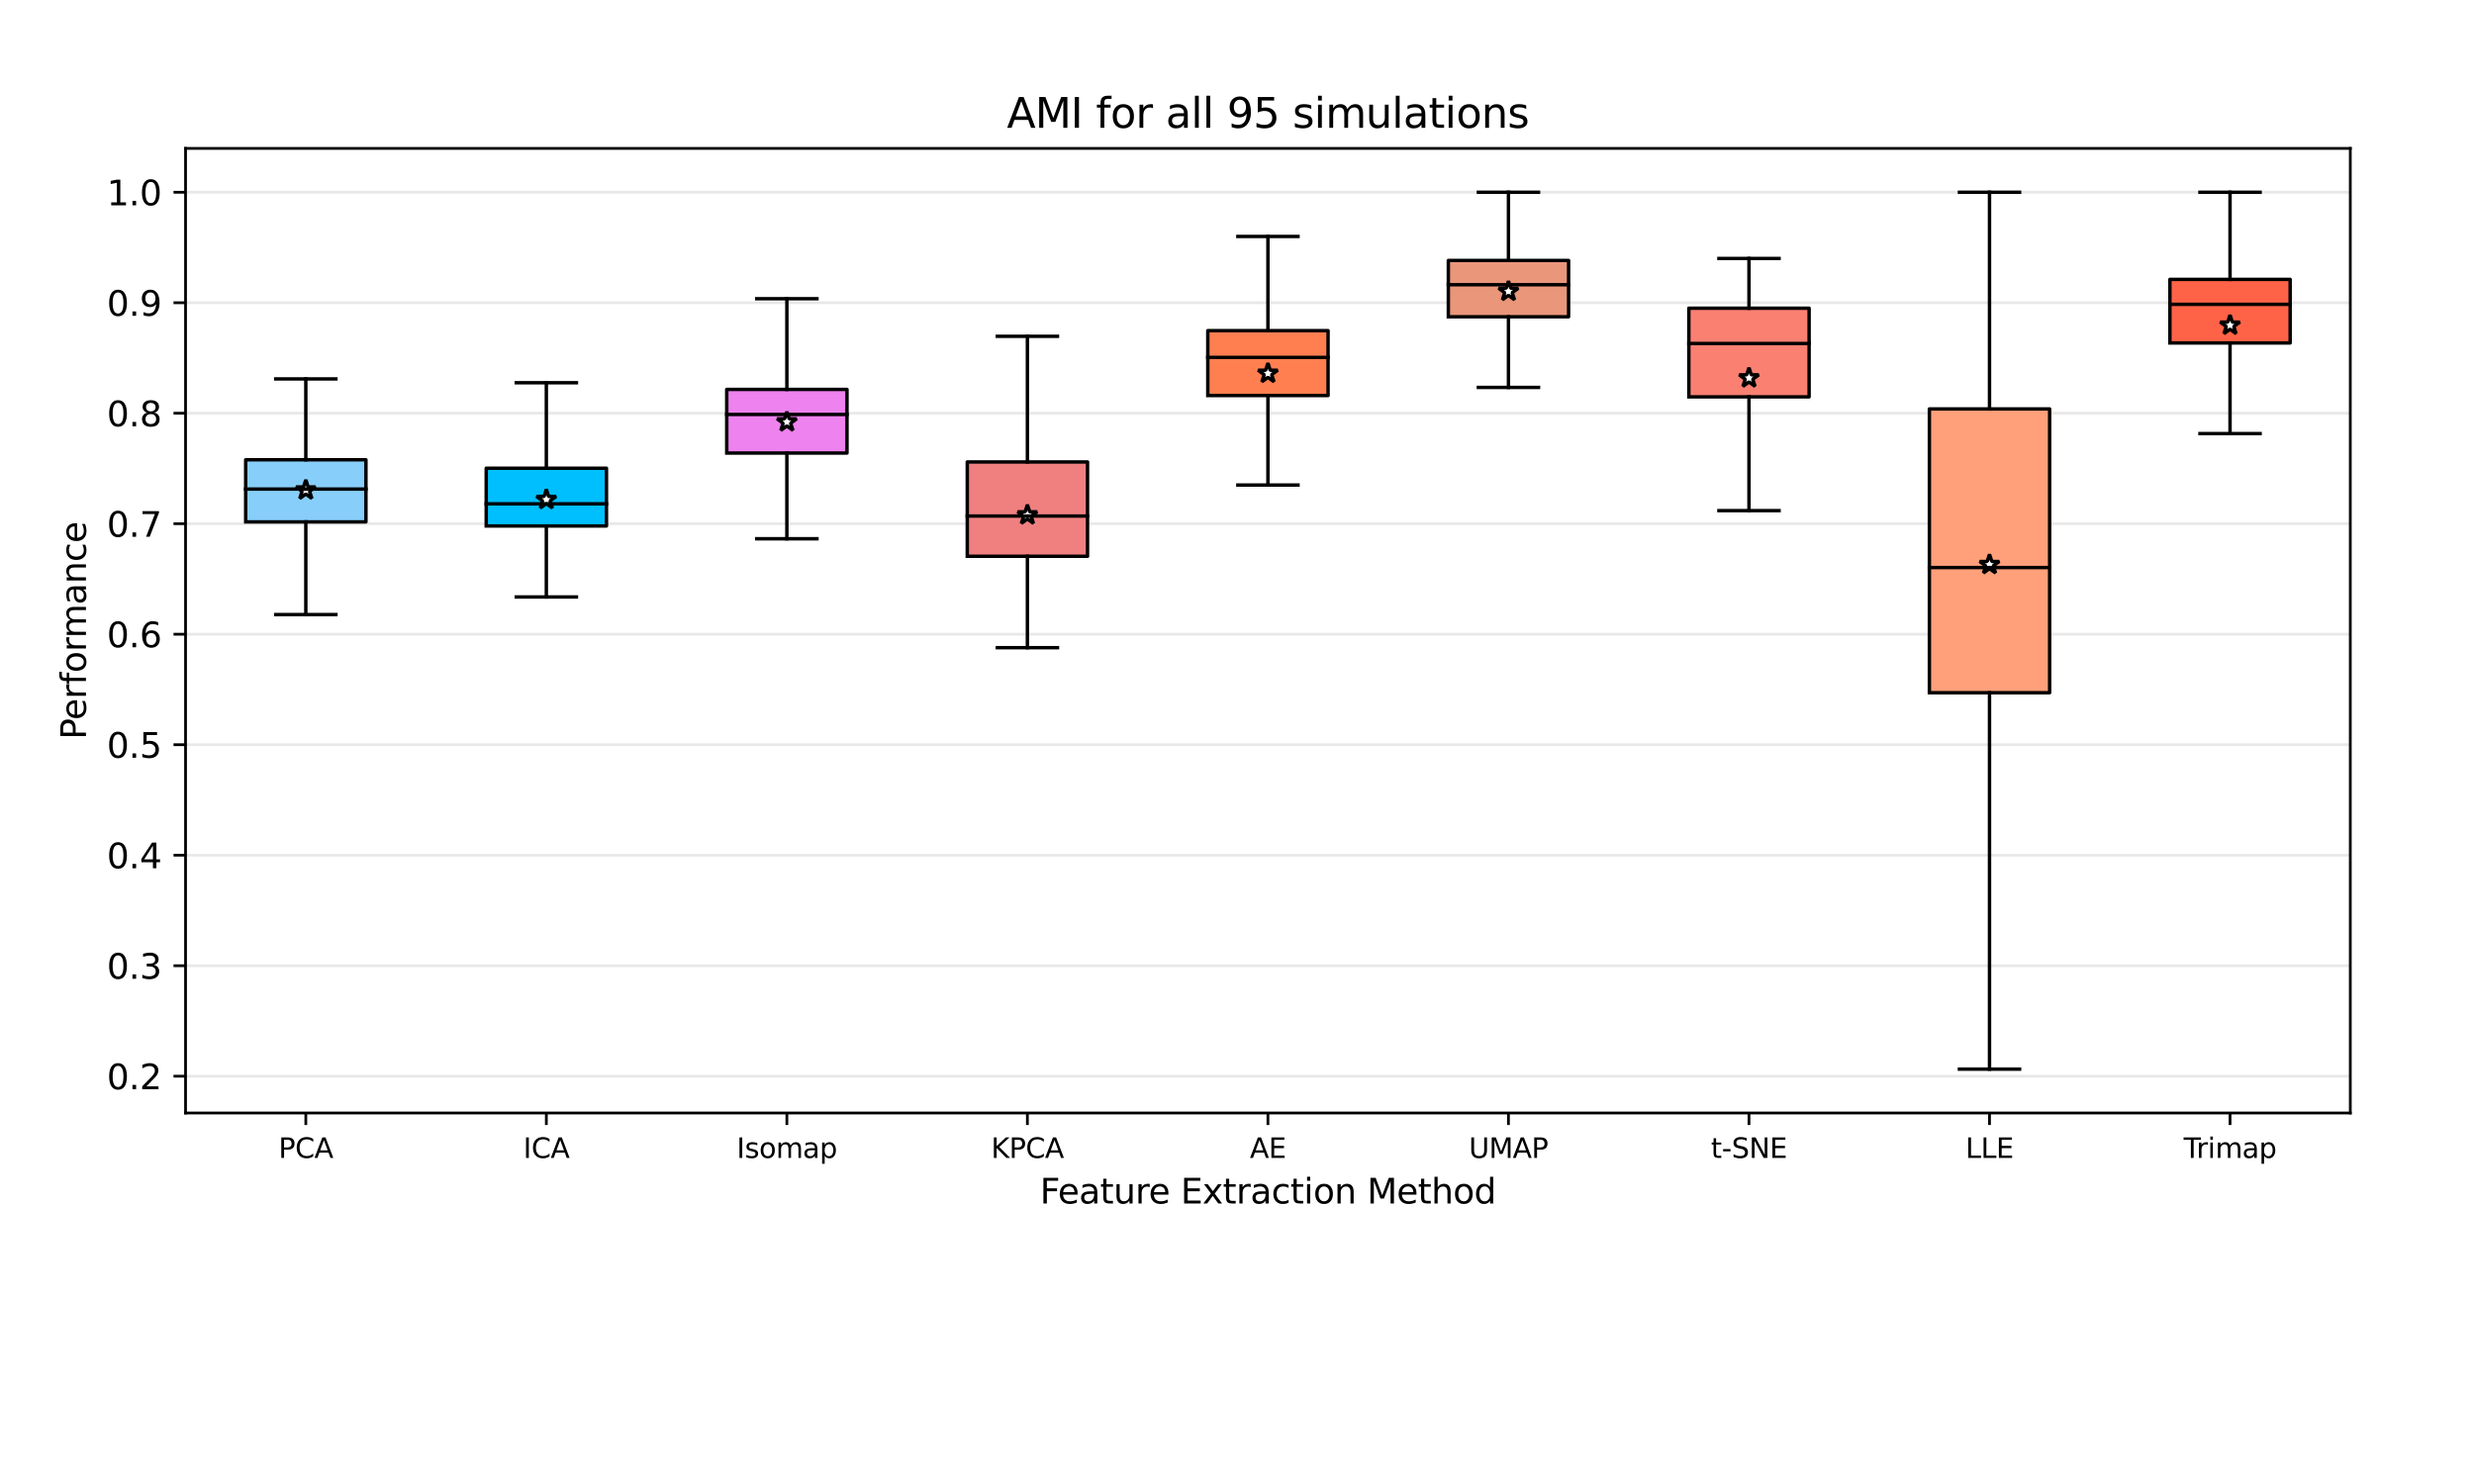 <?xml version="1.0" encoding="utf-8" standalone="no"?>
<!DOCTYPE svg PUBLIC "-//W3C//DTD SVG 1.1//EN"
  "http://www.w3.org/Graphics/SVG/1.1/DTD/svg11.dtd">
<svg xmlns:xlink="http://www.w3.org/1999/xlink" width="720pt" height="432pt" viewBox="0 0 720 432" xmlns="http://www.w3.org/2000/svg" version="1.1">
 <defs>
  <style type="text/css">*{stroke-linejoin: round; stroke-linecap: butt}</style>
 </defs>
 <g id="figure_1">
  <g id="patch_1">
   <path d="M 0 432 
L 720 432 
L 720 0 
L 0 0 
z
" style="fill: #ffffff"/>
  </g>
  <g id="axes_1">
   <g id="patch_2">
    <path d="M 54 324 
L 684 324 
L 684 43.2 
L 54 43.2 
z
" style="fill: #ffffff"/>
   </g>
   <g id="matplotlib.axis_1">
    <g id="xtick_1">
     <g id="line2d_1">
      <defs>
       <path id="m2252c0021a" d="M 0 0 
L 0 3.5 
" style="stroke: #000000; stroke-width: 0.8"/>
      </defs>
      <g>
       <use xlink:href="#m2252c0021a" x="89" y="324" style="stroke: #000000; stroke-width: 0.8"/>
      </g>
     </g>
     <g id="text_1">
      <!-- PCA -->
      <g transform="translate(81.059 337.079) scale(0.08 -0.08)">
       <defs>
        <path id="DejaVuSans-50" d="M 1259 4147 
L 1259 2394 
L 2053 2394 
Q 2494 2394 2734 2622 
Q 2975 2850 2975 3272 
Q 2975 3691 2734 3919 
Q 2494 4147 2053 4147 
L 1259 4147 
z
M 628 4666 
L 2053 4666 
Q 2838 4666 3239 4311 
Q 3641 3956 3641 3272 
Q 3641 2581 3239 2228 
Q 2838 1875 2053 1875 
L 1259 1875 
L 1259 0 
L 628 0 
L 628 4666 
z
" transform="scale(0.016)"/>
        <path id="DejaVuSans-43" d="M 4122 4306 
L 4122 3641 
Q 3803 3938 3442 4084 
Q 3081 4231 2675 4231 
Q 1875 4231 1450 3742 
Q 1025 3253 1025 2328 
Q 1025 1406 1450 917 
Q 1875 428 2675 428 
Q 3081 428 3442 575 
Q 3803 722 4122 1019 
L 4122 359 
Q 3791 134 3420 21 
Q 3050 -91 2638 -91 
Q 1578 -91 968 557 
Q 359 1206 359 2328 
Q 359 3453 968 4101 
Q 1578 4750 2638 4750 
Q 3056 4750 3426 4639 
Q 3797 4528 4122 4306 
z
" transform="scale(0.016)"/>
        <path id="DejaVuSans-41" d="M 2188 4044 
L 1331 1722 
L 3047 1722 
L 2188 4044 
z
M 1831 4666 
L 2547 4666 
L 4325 0 
L 3669 0 
L 3244 1197 
L 1141 1197 
L 716 0 
L 50 0 
L 1831 4666 
z
" transform="scale(0.016)"/>
       </defs>
       <use xlink:href="#DejaVuSans-50"/>
       <use xlink:href="#DejaVuSans-43" x="60.303"/>
       <use xlink:href="#DejaVuSans-41" x="130.127"/>
      </g>
     </g>
    </g>
    <g id="xtick_2">
     <g id="line2d_2">
      <g>
       <use xlink:href="#m2252c0021a" x="159" y="324" style="stroke: #000000; stroke-width: 0.8"/>
      </g>
     </g>
     <g id="text_2">
      <!-- ICA -->
      <g transform="translate(152.291 337.079) scale(0.08 -0.08)">
       <defs>
        <path id="DejaVuSans-49" d="M 628 4666 
L 1259 4666 
L 1259 0 
L 628 0 
L 628 4666 
z
" transform="scale(0.016)"/>
       </defs>
       <use xlink:href="#DejaVuSans-49"/>
       <use xlink:href="#DejaVuSans-43" x="29.492"/>
       <use xlink:href="#DejaVuSans-41" x="99.316"/>
      </g>
     </g>
    </g>
    <g id="xtick_3">
     <g id="line2d_3">
      <g>
       <use xlink:href="#m2252c0021a" x="229" y="324" style="stroke: #000000; stroke-width: 0.8"/>
      </g>
     </g>
     <g id="text_3">
      <!-- Isomap -->
      <g transform="translate(214.402 337.079) scale(0.08 -0.08)">
       <defs>
        <path id="DejaVuSans-73" d="M 2834 3397 
L 2834 2853 
Q 2591 2978 2328 3040 
Q 2066 3103 1784 3103 
Q 1356 3103 1142 2972 
Q 928 2841 928 2578 
Q 928 2378 1081 2264 
Q 1234 2150 1697 2047 
L 1894 2003 
Q 2506 1872 2764 1633 
Q 3022 1394 3022 966 
Q 3022 478 2636 193 
Q 2250 -91 1575 -91 
Q 1294 -91 989 -36 
Q 684 19 347 128 
L 347 722 
Q 666 556 975 473 
Q 1284 391 1588 391 
Q 1994 391 2212 530 
Q 2431 669 2431 922 
Q 2431 1156 2273 1281 
Q 2116 1406 1581 1522 
L 1381 1569 
Q 847 1681 609 1914 
Q 372 2147 372 2553 
Q 372 3047 722 3315 
Q 1072 3584 1716 3584 
Q 2034 3584 2315 3537 
Q 2597 3491 2834 3397 
z
" transform="scale(0.016)"/>
        <path id="DejaVuSans-6f" d="M 1959 3097 
Q 1497 3097 1228 2736 
Q 959 2375 959 1747 
Q 959 1119 1226 758 
Q 1494 397 1959 397 
Q 2419 397 2687 759 
Q 2956 1122 2956 1747 
Q 2956 2369 2687 2733 
Q 2419 3097 1959 3097 
z
M 1959 3584 
Q 2709 3584 3137 3096 
Q 3566 2609 3566 1747 
Q 3566 888 3137 398 
Q 2709 -91 1959 -91 
Q 1206 -91 779 398 
Q 353 888 353 1747 
Q 353 2609 779 3096 
Q 1206 3584 1959 3584 
z
" transform="scale(0.016)"/>
        <path id="DejaVuSans-6d" d="M 3328 2828 
Q 3544 3216 3844 3400 
Q 4144 3584 4550 3584 
Q 5097 3584 5394 3201 
Q 5691 2819 5691 2113 
L 5691 0 
L 5113 0 
L 5113 2094 
Q 5113 2597 4934 2840 
Q 4756 3084 4391 3084 
Q 3944 3084 3684 2787 
Q 3425 2491 3425 1978 
L 3425 0 
L 2847 0 
L 2847 2094 
Q 2847 2600 2669 2842 
Q 2491 3084 2119 3084 
Q 1678 3084 1418 2786 
Q 1159 2488 1159 1978 
L 1159 0 
L 581 0 
L 581 3500 
L 1159 3500 
L 1159 2956 
Q 1356 3278 1631 3431 
Q 1906 3584 2284 3584 
Q 2666 3584 2933 3390 
Q 3200 3197 3328 2828 
z
" transform="scale(0.016)"/>
        <path id="DejaVuSans-61" d="M 2194 1759 
Q 1497 1759 1228 1600 
Q 959 1441 959 1056 
Q 959 750 1161 570 
Q 1363 391 1709 391 
Q 2188 391 2477 730 
Q 2766 1069 2766 1631 
L 2766 1759 
L 2194 1759 
z
M 3341 1997 
L 3341 0 
L 2766 0 
L 2766 531 
Q 2569 213 2275 61 
Q 1981 -91 1556 -91 
Q 1019 -91 701 211 
Q 384 513 384 1019 
Q 384 1609 779 1909 
Q 1175 2209 1959 2209 
L 2766 2209 
L 2766 2266 
Q 2766 2663 2505 2880 
Q 2244 3097 1772 3097 
Q 1472 3097 1187 3025 
Q 903 2953 641 2809 
L 641 3341 
Q 956 3463 1253 3523 
Q 1550 3584 1831 3584 
Q 2591 3584 2966 3190 
Q 3341 2797 3341 1997 
z
" transform="scale(0.016)"/>
        <path id="DejaVuSans-70" d="M 1159 525 
L 1159 -1331 
L 581 -1331 
L 581 3500 
L 1159 3500 
L 1159 2969 
Q 1341 3281 1617 3432 
Q 1894 3584 2278 3584 
Q 2916 3584 3314 3078 
Q 3713 2572 3713 1747 
Q 3713 922 3314 415 
Q 2916 -91 2278 -91 
Q 1894 -91 1617 61 
Q 1341 213 1159 525 
z
M 3116 1747 
Q 3116 2381 2855 2742 
Q 2594 3103 2138 3103 
Q 1681 3103 1420 2742 
Q 1159 2381 1159 1747 
Q 1159 1113 1420 752 
Q 1681 391 2138 391 
Q 2594 391 2855 752 
Q 3116 1113 3116 1747 
z
" transform="scale(0.016)"/>
       </defs>
       <use xlink:href="#DejaVuSans-49"/>
       <use xlink:href="#DejaVuSans-73" x="29.492"/>
       <use xlink:href="#DejaVuSans-6f" x="81.592"/>
       <use xlink:href="#DejaVuSans-6d" x="142.773"/>
       <use xlink:href="#DejaVuSans-61" x="240.186"/>
       <use xlink:href="#DejaVuSans-70" x="301.465"/>
      </g>
     </g>
    </g>
    <g id="xtick_4">
     <g id="line2d_4">
      <g>
       <use xlink:href="#m2252c0021a" x="299" y="324" style="stroke: #000000; stroke-width: 0.8"/>
      </g>
     </g>
     <g id="text_4">
      <!-- KPCA -->
      <g transform="translate(288.436 337.079) scale(0.08 -0.08)">
       <defs>
        <path id="DejaVuSans-4b" d="M 628 4666 
L 1259 4666 
L 1259 2694 
L 3353 4666 
L 4166 4666 
L 1850 2491 
L 4331 0 
L 3500 0 
L 1259 2247 
L 1259 0 
L 628 0 
L 628 4666 
z
" transform="scale(0.016)"/>
       </defs>
       <use xlink:href="#DejaVuSans-4b"/>
       <use xlink:href="#DejaVuSans-50" x="65.576"/>
       <use xlink:href="#DejaVuSans-43" x="125.879"/>
       <use xlink:href="#DejaVuSans-41" x="195.703"/>
      </g>
     </g>
    </g>
    <g id="xtick_5">
     <g id="line2d_5">
      <g>
       <use xlink:href="#m2252c0021a" x="369" y="324" style="stroke: #000000; stroke-width: 0.8"/>
      </g>
     </g>
     <g id="text_5">
      <!-- AE -->
      <g transform="translate(363.736 337.079) scale(0.08 -0.08)">
       <defs>
        <path id="DejaVuSans-45" d="M 628 4666 
L 3578 4666 
L 3578 4134 
L 1259 4134 
L 1259 2753 
L 3481 2753 
L 3481 2222 
L 1259 2222 
L 1259 531 
L 3634 531 
L 3634 0 
L 628 0 
L 628 4666 
z
" transform="scale(0.016)"/>
       </defs>
       <use xlink:href="#DejaVuSans-41"/>
       <use xlink:href="#DejaVuSans-45" x="68.408"/>
      </g>
     </g>
    </g>
    <g id="xtick_6">
     <g id="line2d_6">
      <g>
       <use xlink:href="#m2252c0021a" x="439" y="324" style="stroke: #000000; stroke-width: 0.8"/>
      </g>
     </g>
     <g id="text_6">
      <!-- UMAP -->
      <g transform="translate(427.473 337.079) scale(0.08 -0.08)">
       <defs>
        <path id="DejaVuSans-55" d="M 556 4666 
L 1191 4666 
L 1191 1831 
Q 1191 1081 1462 751 
Q 1734 422 2344 422 
Q 2950 422 3222 751 
Q 3494 1081 3494 1831 
L 3494 4666 
L 4128 4666 
L 4128 1753 
Q 4128 841 3676 375 
Q 3225 -91 2344 -91 
Q 1459 -91 1007 375 
Q 556 841 556 1753 
L 556 4666 
z
" transform="scale(0.016)"/>
        <path id="DejaVuSans-4d" d="M 628 4666 
L 1569 4666 
L 2759 1491 
L 3956 4666 
L 4897 4666 
L 4897 0 
L 4281 0 
L 4281 4097 
L 3078 897 
L 2444 897 
L 1241 4097 
L 1241 0 
L 628 0 
L 628 4666 
z
" transform="scale(0.016)"/>
       </defs>
       <use xlink:href="#DejaVuSans-55"/>
       <use xlink:href="#DejaVuSans-4d" x="73.193"/>
       <use xlink:href="#DejaVuSans-41" x="159.473"/>
       <use xlink:href="#DejaVuSans-50" x="227.881"/>
      </g>
     </g>
    </g>
    <g id="xtick_7">
     <g id="line2d_7">
      <g>
       <use xlink:href="#m2252c0021a" x="509" y="324" style="stroke: #000000; stroke-width: 0.8"/>
      </g>
     </g>
     <g id="text_7">
      <!-- t-SNE -->
      <g transform="translate(497.929 337.079) scale(0.08 -0.08)">
       <defs>
        <path id="DejaVuSans-74" d="M 1172 4494 
L 1172 3500 
L 2356 3500 
L 2356 3053 
L 1172 3053 
L 1172 1153 
Q 1172 725 1289 603 
Q 1406 481 1766 481 
L 2356 481 
L 2356 0 
L 1766 0 
Q 1100 0 847 248 
Q 594 497 594 1153 
L 594 3053 
L 172 3053 
L 172 3500 
L 594 3500 
L 594 4494 
L 1172 4494 
z
" transform="scale(0.016)"/>
        <path id="DejaVuSans-2d" d="M 313 2009 
L 1997 2009 
L 1997 1497 
L 313 1497 
L 313 2009 
z
" transform="scale(0.016)"/>
        <path id="DejaVuSans-53" d="M 3425 4513 
L 3425 3897 
Q 3066 4069 2747 4153 
Q 2428 4238 2131 4238 
Q 1616 4238 1336 4038 
Q 1056 3838 1056 3469 
Q 1056 3159 1242 3001 
Q 1428 2844 1947 2747 
L 2328 2669 
Q 3034 2534 3370 2195 
Q 3706 1856 3706 1288 
Q 3706 609 3251 259 
Q 2797 -91 1919 -91 
Q 1588 -91 1214 -16 
Q 841 59 441 206 
L 441 856 
Q 825 641 1194 531 
Q 1563 422 1919 422 
Q 2459 422 2753 634 
Q 3047 847 3047 1241 
Q 3047 1584 2836 1778 
Q 2625 1972 2144 2069 
L 1759 2144 
Q 1053 2284 737 2584 
Q 422 2884 422 3419 
Q 422 4038 858 4394 
Q 1294 4750 2059 4750 
Q 2388 4750 2728 4690 
Q 3069 4631 3425 4513 
z
" transform="scale(0.016)"/>
        <path id="DejaVuSans-4e" d="M 628 4666 
L 1478 4666 
L 3547 763 
L 3547 4666 
L 4159 4666 
L 4159 0 
L 3309 0 
L 1241 3903 
L 1241 0 
L 628 0 
L 628 4666 
z
" transform="scale(0.016)"/>
       </defs>
       <use xlink:href="#DejaVuSans-74"/>
       <use xlink:href="#DejaVuSans-2d" x="39.209"/>
       <use xlink:href="#DejaVuSans-53" x="75.293"/>
       <use xlink:href="#DejaVuSans-4e" x="138.77"/>
       <use xlink:href="#DejaVuSans-45" x="213.574"/>
      </g>
     </g>
    </g>
    <g id="xtick_8">
     <g id="line2d_8">
      <g>
       <use xlink:href="#m2252c0021a" x="579" y="324" style="stroke: #000000; stroke-width: 0.8"/>
      </g>
     </g>
     <g id="text_8">
      <!-- LLE -->
      <g transform="translate(572.015 337.079) scale(0.08 -0.08)">
       <defs>
        <path id="DejaVuSans-4c" d="M 628 4666 
L 1259 4666 
L 1259 531 
L 3531 531 
L 3531 0 
L 628 0 
L 628 4666 
z
" transform="scale(0.016)"/>
       </defs>
       <use xlink:href="#DejaVuSans-4c"/>
       <use xlink:href="#DejaVuSans-4c" x="55.713"/>
       <use xlink:href="#DejaVuSans-45" x="111.426"/>
      </g>
     </g>
    </g>
    <g id="xtick_9">
     <g id="line2d_9">
      <g>
       <use xlink:href="#m2252c0021a" x="649" y="324" style="stroke: #000000; stroke-width: 0.8"/>
      </g>
     </g>
     <g id="text_9">
      <!-- Trimap -->
      <g transform="translate(635.504 337.079) scale(0.08 -0.08)">
       <defs>
        <path id="DejaVuSans-54" d="M -19 4666 
L 3928 4666 
L 3928 4134 
L 2272 4134 
L 2272 0 
L 1638 0 
L 1638 4134 
L -19 4134 
L -19 4666 
z
" transform="scale(0.016)"/>
        <path id="DejaVuSans-72" d="M 2631 2963 
Q 2534 3019 2420 3045 
Q 2306 3072 2169 3072 
Q 1681 3072 1420 2755 
Q 1159 2438 1159 1844 
L 1159 0 
L 581 0 
L 581 3500 
L 1159 3500 
L 1159 2956 
Q 1341 3275 1631 3429 
Q 1922 3584 2338 3584 
Q 2397 3584 2469 3576 
Q 2541 3569 2628 3553 
L 2631 2963 
z
" transform="scale(0.016)"/>
        <path id="DejaVuSans-69" d="M 603 3500 
L 1178 3500 
L 1178 0 
L 603 0 
L 603 3500 
z
M 603 4863 
L 1178 4863 
L 1178 4134 
L 603 4134 
L 603 4863 
z
" transform="scale(0.016)"/>
       </defs>
       <use xlink:href="#DejaVuSans-54"/>
       <use xlink:href="#DejaVuSans-72" x="46.334"/>
       <use xlink:href="#DejaVuSans-69" x="87.447"/>
       <use xlink:href="#DejaVuSans-6d" x="115.23"/>
       <use xlink:href="#DejaVuSans-61" x="212.643"/>
       <use xlink:href="#DejaVuSans-70" x="273.922"/>
      </g>
     </g>
    </g>
    <g id="text_10">
     <!-- Feature Extraction Method -->
     <g transform="translate(302.654 350.341) scale(0.1 -0.1)">
      <defs>
       <path id="DejaVuSans-46" d="M 628 4666 
L 3309 4666 
L 3309 4134 
L 1259 4134 
L 1259 2759 
L 3109 2759 
L 3109 2228 
L 1259 2228 
L 1259 0 
L 628 0 
L 628 4666 
z
" transform="scale(0.016)"/>
       <path id="DejaVuSans-65" d="M 3597 1894 
L 3597 1613 
L 953 1613 
Q 991 1019 1311 708 
Q 1631 397 2203 397 
Q 2534 397 2845 478 
Q 3156 559 3463 722 
L 3463 178 
Q 3153 47 2828 -22 
Q 2503 -91 2169 -91 
Q 1331 -91 842 396 
Q 353 884 353 1716 
Q 353 2575 817 3079 
Q 1281 3584 2069 3584 
Q 2775 3584 3186 3129 
Q 3597 2675 3597 1894 
z
M 3022 2063 
Q 3016 2534 2758 2815 
Q 2500 3097 2075 3097 
Q 1594 3097 1305 2825 
Q 1016 2553 972 2059 
L 3022 2063 
z
" transform="scale(0.016)"/>
       <path id="DejaVuSans-75" d="M 544 1381 
L 544 3500 
L 1119 3500 
L 1119 1403 
Q 1119 906 1312 657 
Q 1506 409 1894 409 
Q 2359 409 2629 706 
Q 2900 1003 2900 1516 
L 2900 3500 
L 3475 3500 
L 3475 0 
L 2900 0 
L 2900 538 
Q 2691 219 2414 64 
Q 2138 -91 1772 -91 
Q 1169 -91 856 284 
Q 544 659 544 1381 
z
M 1991 3584 
L 1991 3584 
z
" transform="scale(0.016)"/>
       <path id="DejaVuSans-20" transform="scale(0.016)"/>
       <path id="DejaVuSans-78" d="M 3513 3500 
L 2247 1797 
L 3578 0 
L 2900 0 
L 1881 1375 
L 863 0 
L 184 0 
L 1544 1831 
L 300 3500 
L 978 3500 
L 1906 2253 
L 2834 3500 
L 3513 3500 
z
" transform="scale(0.016)"/>
       <path id="DejaVuSans-63" d="M 3122 3366 
L 3122 2828 
Q 2878 2963 2633 3030 
Q 2388 3097 2138 3097 
Q 1578 3097 1268 2742 
Q 959 2388 959 1747 
Q 959 1106 1268 751 
Q 1578 397 2138 397 
Q 2388 397 2633 464 
Q 2878 531 3122 666 
L 3122 134 
Q 2881 22 2623 -34 
Q 2366 -91 2075 -91 
Q 1284 -91 818 406 
Q 353 903 353 1747 
Q 353 2603 823 3093 
Q 1294 3584 2113 3584 
Q 2378 3584 2631 3529 
Q 2884 3475 3122 3366 
z
" transform="scale(0.016)"/>
       <path id="DejaVuSans-6e" d="M 3513 2113 
L 3513 0 
L 2938 0 
L 2938 2094 
Q 2938 2591 2744 2837 
Q 2550 3084 2163 3084 
Q 1697 3084 1428 2787 
Q 1159 2491 1159 1978 
L 1159 0 
L 581 0 
L 581 3500 
L 1159 3500 
L 1159 2956 
Q 1366 3272 1645 3428 
Q 1925 3584 2291 3584 
Q 2894 3584 3203 3211 
Q 3513 2838 3513 2113 
z
" transform="scale(0.016)"/>
       <path id="DejaVuSans-68" d="M 3513 2113 
L 3513 0 
L 2938 0 
L 2938 2094 
Q 2938 2591 2744 2837 
Q 2550 3084 2163 3084 
Q 1697 3084 1428 2787 
Q 1159 2491 1159 1978 
L 1159 0 
L 581 0 
L 581 4863 
L 1159 4863 
L 1159 2956 
Q 1366 3272 1645 3428 
Q 1925 3584 2291 3584 
Q 2894 3584 3203 3211 
Q 3513 2838 3513 2113 
z
" transform="scale(0.016)"/>
       <path id="DejaVuSans-64" d="M 2906 2969 
L 2906 4863 
L 3481 4863 
L 3481 0 
L 2906 0 
L 2906 525 
Q 2725 213 2448 61 
Q 2172 -91 1784 -91 
Q 1150 -91 751 415 
Q 353 922 353 1747 
Q 353 2572 751 3078 
Q 1150 3584 1784 3584 
Q 2172 3584 2448 3432 
Q 2725 3281 2906 2969 
z
M 947 1747 
Q 947 1113 1208 752 
Q 1469 391 1925 391 
Q 2381 391 2643 752 
Q 2906 1113 2906 1747 
Q 2906 2381 2643 2742 
Q 2381 3103 1925 3103 
Q 1469 3103 1208 2742 
Q 947 2381 947 1747 
z
" transform="scale(0.016)"/>
      </defs>
      <use xlink:href="#DejaVuSans-46"/>
      <use xlink:href="#DejaVuSans-65" x="52.02"/>
      <use xlink:href="#DejaVuSans-61" x="113.543"/>
      <use xlink:href="#DejaVuSans-74" x="174.822"/>
      <use xlink:href="#DejaVuSans-75" x="214.031"/>
      <use xlink:href="#DejaVuSans-72" x="277.41"/>
      <use xlink:href="#DejaVuSans-65" x="316.273"/>
      <use xlink:href="#DejaVuSans-20" x="377.797"/>
      <use xlink:href="#DejaVuSans-45" x="409.584"/>
      <use xlink:href="#DejaVuSans-78" x="472.768"/>
      <use xlink:href="#DejaVuSans-74" x="531.947"/>
      <use xlink:href="#DejaVuSans-72" x="571.156"/>
      <use xlink:href="#DejaVuSans-61" x="612.27"/>
      <use xlink:href="#DejaVuSans-63" x="673.549"/>
      <use xlink:href="#DejaVuSans-74" x="728.529"/>
      <use xlink:href="#DejaVuSans-69" x="767.738"/>
      <use xlink:href="#DejaVuSans-6f" x="795.521"/>
      <use xlink:href="#DejaVuSans-6e" x="856.703"/>
      <use xlink:href="#DejaVuSans-20" x="920.082"/>
      <use xlink:href="#DejaVuSans-4d" x="951.869"/>
      <use xlink:href="#DejaVuSans-65" x="1038.148"/>
      <use xlink:href="#DejaVuSans-74" x="1099.672"/>
      <use xlink:href="#DejaVuSans-68" x="1138.881"/>
      <use xlink:href="#DejaVuSans-6f" x="1202.26"/>
      <use xlink:href="#DejaVuSans-64" x="1263.441"/>
     </g>
    </g>
   </g>
   <g id="matplotlib.axis_2">
    <g id="ytick_1">
     <g id="line2d_10">
      <path d="M 54 313.287 
L 684 313.287 
" clip-path="url(#pbfae1deda9)" style="fill: none; stroke: #d3d3d3; stroke-opacity: 0.5; stroke-width: 0.8; stroke-linecap: square"/>
     </g>
     <g id="line2d_11">
      <defs>
       <path id="m8103af1b2a" d="M 0 0 
L -3.5 0 
" style="stroke: #000000; stroke-width: 0.8"/>
      </defs>
      <g>
       <use xlink:href="#m8103af1b2a" x="54" y="313.287" style="stroke: #000000; stroke-width: 0.8"/>
      </g>
     </g>
     <g id="text_11">
      <!-- 0.2 -->
      <g transform="translate(31.097 317.086) scale(0.1 -0.1)">
       <defs>
        <path id="DejaVuSans-30" d="M 2034 4250 
Q 1547 4250 1301 3770 
Q 1056 3291 1056 2328 
Q 1056 1369 1301 889 
Q 1547 409 2034 409 
Q 2525 409 2770 889 
Q 3016 1369 3016 2328 
Q 3016 3291 2770 3770 
Q 2525 4250 2034 4250 
z
M 2034 4750 
Q 2819 4750 3233 4129 
Q 3647 3509 3647 2328 
Q 3647 1150 3233 529 
Q 2819 -91 2034 -91 
Q 1250 -91 836 529 
Q 422 1150 422 2328 
Q 422 3509 836 4129 
Q 1250 4750 2034 4750 
z
" transform="scale(0.016)"/>
        <path id="DejaVuSans-2e" d="M 684 794 
L 1344 794 
L 1344 0 
L 684 0 
L 684 794 
z
" transform="scale(0.016)"/>
        <path id="DejaVuSans-32" d="M 1228 531 
L 3431 531 
L 3431 0 
L 469 0 
L 469 531 
Q 828 903 1448 1529 
Q 2069 2156 2228 2338 
Q 2531 2678 2651 2914 
Q 2772 3150 2772 3378 
Q 2772 3750 2511 3984 
Q 2250 4219 1831 4219 
Q 1534 4219 1204 4116 
Q 875 4013 500 3803 
L 500 4441 
Q 881 4594 1212 4672 
Q 1544 4750 1819 4750 
Q 2544 4750 2975 4387 
Q 3406 4025 3406 3419 
Q 3406 3131 3298 2873 
Q 3191 2616 2906 2266 
Q 2828 2175 2409 1742 
Q 1991 1309 1228 531 
z
" transform="scale(0.016)"/>
       </defs>
       <use xlink:href="#DejaVuSans-30"/>
       <use xlink:href="#DejaVuSans-2e" x="63.623"/>
       <use xlink:href="#DejaVuSans-32" x="95.41"/>
      </g>
     </g>
    </g>
    <g id="ytick_2">
     <g id="line2d_12">
      <path d="M 54 281.121 
L 684 281.121 
" clip-path="url(#pbfae1deda9)" style="fill: none; stroke: #d3d3d3; stroke-opacity: 0.5; stroke-width: 0.8; stroke-linecap: square"/>
     </g>
     <g id="line2d_13">
      <g>
       <use xlink:href="#m8103af1b2a" x="54" y="281.121" style="stroke: #000000; stroke-width: 0.8"/>
      </g>
     </g>
     <g id="text_12">
      <!-- 0.3 -->
      <g transform="translate(31.097 284.921) scale(0.1 -0.1)">
       <defs>
        <path id="DejaVuSans-33" d="M 2597 2516 
Q 3050 2419 3304 2112 
Q 3559 1806 3559 1356 
Q 3559 666 3084 287 
Q 2609 -91 1734 -91 
Q 1441 -91 1130 -33 
Q 819 25 488 141 
L 488 750 
Q 750 597 1062 519 
Q 1375 441 1716 441 
Q 2309 441 2620 675 
Q 2931 909 2931 1356 
Q 2931 1769 2642 2001 
Q 2353 2234 1838 2234 
L 1294 2234 
L 1294 2753 
L 1863 2753 
Q 2328 2753 2575 2939 
Q 2822 3125 2822 3475 
Q 2822 3834 2567 4026 
Q 2313 4219 1838 4219 
Q 1578 4219 1281 4162 
Q 984 4106 628 3988 
L 628 4550 
Q 988 4650 1302 4700 
Q 1616 4750 1894 4750 
Q 2613 4750 3031 4423 
Q 3450 4097 3450 3541 
Q 3450 3153 3228 2886 
Q 3006 2619 2597 2516 
z
" transform="scale(0.016)"/>
       </defs>
       <use xlink:href="#DejaVuSans-30"/>
       <use xlink:href="#DejaVuSans-2e" x="63.623"/>
       <use xlink:href="#DejaVuSans-33" x="95.41"/>
      </g>
     </g>
    </g>
    <g id="ytick_3">
     <g id="line2d_14">
      <path d="M 54 248.956 
L 684 248.956 
" clip-path="url(#pbfae1deda9)" style="fill: none; stroke: #d3d3d3; stroke-opacity: 0.5; stroke-width: 0.8; stroke-linecap: square"/>
     </g>
     <g id="line2d_15">
      <g>
       <use xlink:href="#m8103af1b2a" x="54" y="248.956" style="stroke: #000000; stroke-width: 0.8"/>
      </g>
     </g>
     <g id="text_13">
      <!-- 0.4 -->
      <g transform="translate(31.097 252.755) scale(0.1 -0.1)">
       <defs>
        <path id="DejaVuSans-34" d="M 2419 4116 
L 825 1625 
L 2419 1625 
L 2419 4116 
z
M 2253 4666 
L 3047 4666 
L 3047 1625 
L 3713 1625 
L 3713 1100 
L 3047 1100 
L 3047 0 
L 2419 0 
L 2419 1100 
L 313 1100 
L 313 1709 
L 2253 4666 
z
" transform="scale(0.016)"/>
       </defs>
       <use xlink:href="#DejaVuSans-30"/>
       <use xlink:href="#DejaVuSans-2e" x="63.623"/>
       <use xlink:href="#DejaVuSans-34" x="95.41"/>
      </g>
     </g>
    </g>
    <g id="ytick_4">
     <g id="line2d_16">
      <path d="M 54 216.791 
L 684 216.791 
" clip-path="url(#pbfae1deda9)" style="fill: none; stroke: #d3d3d3; stroke-opacity: 0.5; stroke-width: 0.8; stroke-linecap: square"/>
     </g>
     <g id="line2d_17">
      <g>
       <use xlink:href="#m8103af1b2a" x="54" y="216.791" style="stroke: #000000; stroke-width: 0.8"/>
      </g>
     </g>
     <g id="text_14">
      <!-- 0.5 -->
      <g transform="translate(31.097 220.59) scale(0.1 -0.1)">
       <defs>
        <path id="DejaVuSans-35" d="M 691 4666 
L 3169 4666 
L 3169 4134 
L 1269 4134 
L 1269 2991 
Q 1406 3038 1543 3061 
Q 1681 3084 1819 3084 
Q 2600 3084 3056 2656 
Q 3513 2228 3513 1497 
Q 3513 744 3044 326 
Q 2575 -91 1722 -91 
Q 1428 -91 1123 -41 
Q 819 9 494 109 
L 494 744 
Q 775 591 1075 516 
Q 1375 441 1709 441 
Q 2250 441 2565 725 
Q 2881 1009 2881 1497 
Q 2881 1984 2565 2268 
Q 2250 2553 1709 2553 
Q 1456 2553 1204 2497 
Q 953 2441 691 2322 
L 691 4666 
z
" transform="scale(0.016)"/>
       </defs>
       <use xlink:href="#DejaVuSans-30"/>
       <use xlink:href="#DejaVuSans-2e" x="63.623"/>
       <use xlink:href="#DejaVuSans-35" x="95.41"/>
      </g>
     </g>
    </g>
    <g id="ytick_5">
     <g id="line2d_18">
      <path d="M 54 184.625 
L 684 184.625 
" clip-path="url(#pbfae1deda9)" style="fill: none; stroke: #d3d3d3; stroke-opacity: 0.5; stroke-width: 0.8; stroke-linecap: square"/>
     </g>
     <g id="line2d_19">
      <g>
       <use xlink:href="#m8103af1b2a" x="54" y="184.625" style="stroke: #000000; stroke-width: 0.8"/>
      </g>
     </g>
     <g id="text_15">
      <!-- 0.6 -->
      <g transform="translate(31.097 188.424) scale(0.1 -0.1)">
       <defs>
        <path id="DejaVuSans-36" d="M 2113 2584 
Q 1688 2584 1439 2293 
Q 1191 2003 1191 1497 
Q 1191 994 1439 701 
Q 1688 409 2113 409 
Q 2538 409 2786 701 
Q 3034 994 3034 1497 
Q 3034 2003 2786 2293 
Q 2538 2584 2113 2584 
z
M 3366 4563 
L 3366 3988 
Q 3128 4100 2886 4159 
Q 2644 4219 2406 4219 
Q 1781 4219 1451 3797 
Q 1122 3375 1075 2522 
Q 1259 2794 1537 2939 
Q 1816 3084 2150 3084 
Q 2853 3084 3261 2657 
Q 3669 2231 3669 1497 
Q 3669 778 3244 343 
Q 2819 -91 2113 -91 
Q 1303 -91 875 529 
Q 447 1150 447 2328 
Q 447 3434 972 4092 
Q 1497 4750 2381 4750 
Q 2619 4750 2861 4703 
Q 3103 4656 3366 4563 
z
" transform="scale(0.016)"/>
       </defs>
       <use xlink:href="#DejaVuSans-30"/>
       <use xlink:href="#DejaVuSans-2e" x="63.623"/>
       <use xlink:href="#DejaVuSans-36" x="95.41"/>
      </g>
     </g>
    </g>
    <g id="ytick_6">
     <g id="line2d_20">
      <path d="M 54 152.46 
L 684 152.46 
" clip-path="url(#pbfae1deda9)" style="fill: none; stroke: #d3d3d3; stroke-opacity: 0.5; stroke-width: 0.8; stroke-linecap: square"/>
     </g>
     <g id="line2d_21">
      <g>
       <use xlink:href="#m8103af1b2a" x="54" y="152.46" style="stroke: #000000; stroke-width: 0.8"/>
      </g>
     </g>
     <g id="text_16">
      <!-- 0.7 -->
      <g transform="translate(31.097 156.259) scale(0.1 -0.1)">
       <defs>
        <path id="DejaVuSans-37" d="M 525 4666 
L 3525 4666 
L 3525 4397 
L 1831 0 
L 1172 0 
L 2766 4134 
L 525 4134 
L 525 4666 
z
" transform="scale(0.016)"/>
       </defs>
       <use xlink:href="#DejaVuSans-30"/>
       <use xlink:href="#DejaVuSans-2e" x="63.623"/>
       <use xlink:href="#DejaVuSans-37" x="95.41"/>
      </g>
     </g>
    </g>
    <g id="ytick_7">
     <g id="line2d_22">
      <path d="M 54 120.294 
L 684 120.294 
" clip-path="url(#pbfae1deda9)" style="fill: none; stroke: #d3d3d3; stroke-opacity: 0.5; stroke-width: 0.8; stroke-linecap: square"/>
     </g>
     <g id="line2d_23">
      <g>
       <use xlink:href="#m8103af1b2a" x="54" y="120.294" style="stroke: #000000; stroke-width: 0.8"/>
      </g>
     </g>
     <g id="text_17">
      <!-- 0.8 -->
      <g transform="translate(31.097 124.094) scale(0.1 -0.1)">
       <defs>
        <path id="DejaVuSans-38" d="M 2034 2216 
Q 1584 2216 1326 1975 
Q 1069 1734 1069 1313 
Q 1069 891 1326 650 
Q 1584 409 2034 409 
Q 2484 409 2743 651 
Q 3003 894 3003 1313 
Q 3003 1734 2745 1975 
Q 2488 2216 2034 2216 
z
M 1403 2484 
Q 997 2584 770 2862 
Q 544 3141 544 3541 
Q 544 4100 942 4425 
Q 1341 4750 2034 4750 
Q 2731 4750 3128 4425 
Q 3525 4100 3525 3541 
Q 3525 3141 3298 2862 
Q 3072 2584 2669 2484 
Q 3125 2378 3379 2068 
Q 3634 1759 3634 1313 
Q 3634 634 3220 271 
Q 2806 -91 2034 -91 
Q 1263 -91 848 271 
Q 434 634 434 1313 
Q 434 1759 690 2068 
Q 947 2378 1403 2484 
z
M 1172 3481 
Q 1172 3119 1398 2916 
Q 1625 2713 2034 2713 
Q 2441 2713 2670 2916 
Q 2900 3119 2900 3481 
Q 2900 3844 2670 4047 
Q 2441 4250 2034 4250 
Q 1625 4250 1398 4047 
Q 1172 3844 1172 3481 
z
" transform="scale(0.016)"/>
       </defs>
       <use xlink:href="#DejaVuSans-30"/>
       <use xlink:href="#DejaVuSans-2e" x="63.623"/>
       <use xlink:href="#DejaVuSans-38" x="95.41"/>
      </g>
     </g>
    </g>
    <g id="ytick_8">
     <g id="line2d_24">
      <path d="M 54 88.129 
L 684 88.129 
" clip-path="url(#pbfae1deda9)" style="fill: none; stroke: #d3d3d3; stroke-opacity: 0.5; stroke-width: 0.8; stroke-linecap: square"/>
     </g>
     <g id="line2d_25">
      <g>
       <use xlink:href="#m8103af1b2a" x="54" y="88.129" style="stroke: #000000; stroke-width: 0.8"/>
      </g>
     </g>
     <g id="text_18">
      <!-- 0.9 -->
      <g transform="translate(31.097 91.928) scale(0.1 -0.1)">
       <defs>
        <path id="DejaVuSans-39" d="M 703 97 
L 703 672 
Q 941 559 1184 500 
Q 1428 441 1663 441 
Q 2288 441 2617 861 
Q 2947 1281 2994 2138 
Q 2813 1869 2534 1725 
Q 2256 1581 1919 1581 
Q 1219 1581 811 2004 
Q 403 2428 403 3163 
Q 403 3881 828 4315 
Q 1253 4750 1959 4750 
Q 2769 4750 3195 4129 
Q 3622 3509 3622 2328 
Q 3622 1225 3098 567 
Q 2575 -91 1691 -91 
Q 1453 -91 1209 -44 
Q 966 3 703 97 
z
M 1959 2075 
Q 2384 2075 2632 2365 
Q 2881 2656 2881 3163 
Q 2881 3666 2632 3958 
Q 2384 4250 1959 4250 
Q 1534 4250 1286 3958 
Q 1038 3666 1038 3163 
Q 1038 2656 1286 2365 
Q 1534 2075 1959 2075 
z
" transform="scale(0.016)"/>
       </defs>
       <use xlink:href="#DejaVuSans-30"/>
       <use xlink:href="#DejaVuSans-2e" x="63.623"/>
       <use xlink:href="#DejaVuSans-39" x="95.41"/>
      </g>
     </g>
    </g>
    <g id="ytick_9">
     <g id="line2d_26">
      <path d="M 54 55.964 
L 684 55.964 
" clip-path="url(#pbfae1deda9)" style="fill: none; stroke: #d3d3d3; stroke-opacity: 0.5; stroke-width: 0.8; stroke-linecap: square"/>
     </g>
     <g id="line2d_27">
      <g>
       <use xlink:href="#m8103af1b2a" x="54" y="55.964" style="stroke: #000000; stroke-width: 0.8"/>
      </g>
     </g>
     <g id="text_19">
      <!-- 1.0 -->
      <g transform="translate(31.097 59.763) scale(0.1 -0.1)">
       <defs>
        <path id="DejaVuSans-31" d="M 794 531 
L 1825 531 
L 1825 4091 
L 703 3866 
L 703 4441 
L 1819 4666 
L 2450 4666 
L 2450 531 
L 3481 531 
L 3481 0 
L 794 0 
L 794 531 
z
" transform="scale(0.016)"/>
       </defs>
       <use xlink:href="#DejaVuSans-31"/>
       <use xlink:href="#DejaVuSans-2e" x="63.623"/>
       <use xlink:href="#DejaVuSans-30" x="95.41"/>
      </g>
     </g>
    </g>
    <g id="text_20">
     <!-- Performance -->
     <g transform="translate(25.017 215.282) rotate(-90) scale(0.1 -0.1)">
      <defs>
       <path id="DejaVuSans-66" d="M 2375 4863 
L 2375 4384 
L 1825 4384 
Q 1516 4384 1395 4259 
Q 1275 4134 1275 3809 
L 1275 3500 
L 2222 3500 
L 2222 3053 
L 1275 3053 
L 1275 0 
L 697 0 
L 697 3053 
L 147 3053 
L 147 3500 
L 697 3500 
L 697 3744 
Q 697 4328 969 4595 
Q 1241 4863 1831 4863 
L 2375 4863 
z
" transform="scale(0.016)"/>
      </defs>
      <use xlink:href="#DejaVuSans-50"/>
      <use xlink:href="#DejaVuSans-65" x="56.678"/>
      <use xlink:href="#DejaVuSans-72" x="118.201"/>
      <use xlink:href="#DejaVuSans-66" x="159.314"/>
      <use xlink:href="#DejaVuSans-6f" x="194.52"/>
      <use xlink:href="#DejaVuSans-72" x="255.701"/>
      <use xlink:href="#DejaVuSans-6d" x="295.064"/>
      <use xlink:href="#DejaVuSans-61" x="392.477"/>
      <use xlink:href="#DejaVuSans-6e" x="453.756"/>
      <use xlink:href="#DejaVuSans-63" x="517.135"/>
      <use xlink:href="#DejaVuSans-65" x="572.115"/>
     </g>
    </g>
   </g>
   <g id="patch_3">
    <path d="M 71.5 151.922 
L 106.5 151.922 
L 106.5 133.844 
L 71.5 133.844 
z
" clip-path="url(#pbfae1deda9)" style="fill: #87cefa"/>
   </g>
   <g id="patch_4">
    <path d="M 141.5 153.115 
L 176.5 153.115 
L 176.5 136.302 
L 141.5 136.302 
z
" clip-path="url(#pbfae1deda9)" style="fill: #00bfff"/>
   </g>
   <g id="patch_5">
    <path d="M 211.5 131.879 
L 246.5 131.879 
L 246.5 113.359 
L 211.5 113.359 
z
" clip-path="url(#pbfae1deda9)" style="fill: #ee82ee"/>
   </g>
   <g id="patch_6">
    <path d="M 281.5 161.939 
L 316.5 161.939 
L 316.5 134.472 
L 281.5 134.472 
z
" clip-path="url(#pbfae1deda9)" style="fill: #f08080"/>
   </g>
   <g id="patch_7">
    <path d="M 351.5 115.148 
L 386.5 115.148 
L 386.5 96.251 
L 351.5 96.251 
z
" clip-path="url(#pbfae1deda9)" style="fill: #ff7f50"/>
   </g>
   <g id="patch_8">
    <path d="M 421.5 92.215 
L 456.5 92.215 
L 456.5 75.828 
L 421.5 75.828 
z
" clip-path="url(#pbfae1deda9)" style="fill: #e9967a"/>
   </g>
   <g id="patch_9">
    <path d="M 491.5 115.52 
L 526.5 115.52 
L 526.5 89.713 
L 491.5 89.713 
z
" clip-path="url(#pbfae1deda9)" style="fill: #fa8072"/>
   </g>
   <g id="patch_10">
    <path d="M 561.5 201.652 
L 596.5 201.652 
L 596.5 119.035 
L 561.5 119.035 
z
" clip-path="url(#pbfae1deda9)" style="fill: #ffa07a"/>
   </g>
   <g id="patch_11">
    <path d="M 631.5 99.834 
L 666.5 99.834 
L 666.5 81.329 
L 631.5 81.329 
z
" clip-path="url(#pbfae1deda9)" style="fill: #ff6347"/>
   </g>
   <g id="line2d_28">
    <path d="M 71.5 151.922 
L 106.5 151.922 
L 106.5 133.844 
L 71.5 133.844 
L 71.5 151.922 
" clip-path="url(#pbfae1deda9)" style="fill: none; stroke: #000000; stroke-linecap: square"/>
   </g>
   <g id="line2d_29">
    <path d="M 89 151.922 
L 89 178.902 
" clip-path="url(#pbfae1deda9)" style="fill: none; stroke: #000000; stroke-linecap: square"/>
   </g>
   <g id="line2d_30">
    <path d="M 89 133.844 
L 89 110.312 
" clip-path="url(#pbfae1deda9)" style="fill: none; stroke: #000000; stroke-linecap: square"/>
   </g>
   <g id="line2d_31">
    <path d="M 80.25 178.902 
L 97.75 178.902 
" clip-path="url(#pbfae1deda9)" style="fill: none; stroke: #000000; stroke-linecap: square"/>
   </g>
   <g id="line2d_32">
    <path d="M 80.25 110.312 
L 97.75 110.312 
" clip-path="url(#pbfae1deda9)" style="fill: none; stroke: #000000; stroke-linecap: square"/>
   </g>
   <g id="line2d_33">
    <path d="M 141.5 153.115 
L 176.5 153.115 
L 176.5 136.302 
L 141.5 136.302 
L 141.5 153.115 
" clip-path="url(#pbfae1deda9)" style="fill: none; stroke: #000000; stroke-linecap: square"/>
   </g>
   <g id="line2d_34">
    <path d="M 159 153.115 
L 159 173.787 
" clip-path="url(#pbfae1deda9)" style="fill: none; stroke: #000000; stroke-linecap: square"/>
   </g>
   <g id="line2d_35">
    <path d="M 159 136.302 
L 159 111.413 
" clip-path="url(#pbfae1deda9)" style="fill: none; stroke: #000000; stroke-linecap: square"/>
   </g>
   <g id="line2d_36">
    <path d="M 150.25 173.787 
L 167.75 173.787 
" clip-path="url(#pbfae1deda9)" style="fill: none; stroke: #000000; stroke-linecap: square"/>
   </g>
   <g id="line2d_37">
    <path d="M 150.25 111.413 
L 167.75 111.413 
" clip-path="url(#pbfae1deda9)" style="fill: none; stroke: #000000; stroke-linecap: square"/>
   </g>
   <g id="line2d_38">
    <path d="M 211.5 131.879 
L 246.5 131.879 
L 246.5 113.359 
L 211.5 113.359 
L 211.5 131.879 
" clip-path="url(#pbfae1deda9)" style="fill: none; stroke: #000000; stroke-linecap: square"/>
   </g>
   <g id="line2d_39">
    <path d="M 229 131.879 
L 229 156.835 
" clip-path="url(#pbfae1deda9)" style="fill: none; stroke: #000000; stroke-linecap: square"/>
   </g>
   <g id="line2d_40">
    <path d="M 229 113.359 
L 229 86.966 
" clip-path="url(#pbfae1deda9)" style="fill: none; stroke: #000000; stroke-linecap: square"/>
   </g>
   <g id="line2d_41">
    <path d="M 220.25 156.835 
L 237.75 156.835 
" clip-path="url(#pbfae1deda9)" style="fill: none; stroke: #000000; stroke-linecap: square"/>
   </g>
   <g id="line2d_42">
    <path d="M 220.25 86.966 
L 237.75 86.966 
" clip-path="url(#pbfae1deda9)" style="fill: none; stroke: #000000; stroke-linecap: square"/>
   </g>
   <g id="line2d_43">
    <path d="M 281.5 161.939 
L 316.5 161.939 
L 316.5 134.472 
L 281.5 134.472 
L 281.5 161.939 
" clip-path="url(#pbfae1deda9)" style="fill: none; stroke: #000000; stroke-linecap: square"/>
   </g>
   <g id="line2d_44">
    <path d="M 299 161.939 
L 299 188.54 
" clip-path="url(#pbfae1deda9)" style="fill: none; stroke: #000000; stroke-linecap: square"/>
   </g>
   <g id="line2d_45">
    <path d="M 299 134.472 
L 299 97.896 
" clip-path="url(#pbfae1deda9)" style="fill: none; stroke: #000000; stroke-linecap: square"/>
   </g>
   <g id="line2d_46">
    <path d="M 290.25 188.54 
L 307.75 188.54 
" clip-path="url(#pbfae1deda9)" style="fill: none; stroke: #000000; stroke-linecap: square"/>
   </g>
   <g id="line2d_47">
    <path d="M 290.25 97.896 
L 307.75 97.896 
" clip-path="url(#pbfae1deda9)" style="fill: none; stroke: #000000; stroke-linecap: square"/>
   </g>
   <g id="line2d_48">
    <path d="M 351.5 115.148 
L 386.5 115.148 
L 386.5 96.251 
L 351.5 96.251 
L 351.5 115.148 
" clip-path="url(#pbfae1deda9)" style="fill: none; stroke: #000000; stroke-linecap: square"/>
   </g>
   <g id="line2d_49">
    <path d="M 369 115.148 
L 369 141.202 
" clip-path="url(#pbfae1deda9)" style="fill: none; stroke: #000000; stroke-linecap: square"/>
   </g>
   <g id="line2d_50">
    <path d="M 369 96.251 
L 369 68.83 
" clip-path="url(#pbfae1deda9)" style="fill: none; stroke: #000000; stroke-linecap: square"/>
   </g>
   <g id="line2d_51">
    <path d="M 360.25 141.202 
L 377.75 141.202 
" clip-path="url(#pbfae1deda9)" style="fill: none; stroke: #000000; stroke-linecap: square"/>
   </g>
   <g id="line2d_52">
    <path d="M 360.25 68.83 
L 377.75 68.83 
" clip-path="url(#pbfae1deda9)" style="fill: none; stroke: #000000; stroke-linecap: square"/>
   </g>
   <g id="line2d_53">
    <path d="M 421.5 92.215 
L 456.5 92.215 
L 456.5 75.828 
L 421.5 75.828 
L 421.5 92.215 
" clip-path="url(#pbfae1deda9)" style="fill: none; stroke: #000000; stroke-linecap: square"/>
   </g>
   <g id="line2d_54">
    <path d="M 439 92.215 
L 439 112.776 
" clip-path="url(#pbfae1deda9)" style="fill: none; stroke: #000000; stroke-linecap: square"/>
   </g>
   <g id="line2d_55">
    <path d="M 439 75.828 
L 439 55.964 
" clip-path="url(#pbfae1deda9)" style="fill: none; stroke: #000000; stroke-linecap: square"/>
   </g>
   <g id="line2d_56">
    <path d="M 430.25 112.776 
L 447.75 112.776 
" clip-path="url(#pbfae1deda9)" style="fill: none; stroke: #000000; stroke-linecap: square"/>
   </g>
   <g id="line2d_57">
    <path d="M 430.25 55.964 
L 447.75 55.964 
" clip-path="url(#pbfae1deda9)" style="fill: none; stroke: #000000; stroke-linecap: square"/>
   </g>
   <g id="line2d_58">
    <path d="M 491.5 115.52 
L 526.5 115.52 
L 526.5 89.713 
L 491.5 89.713 
L 491.5 115.52 
" clip-path="url(#pbfae1deda9)" style="fill: none; stroke: #000000; stroke-linecap: square"/>
   </g>
   <g id="line2d_59">
    <path d="M 509 115.52 
L 509 148.64 
" clip-path="url(#pbfae1deda9)" style="fill: none; stroke: #000000; stroke-linecap: square"/>
   </g>
   <g id="line2d_60">
    <path d="M 509 89.713 
L 509 75.236 
" clip-path="url(#pbfae1deda9)" style="fill: none; stroke: #000000; stroke-linecap: square"/>
   </g>
   <g id="line2d_61">
    <path d="M 500.25 148.64 
L 517.75 148.64 
" clip-path="url(#pbfae1deda9)" style="fill: none; stroke: #000000; stroke-linecap: square"/>
   </g>
   <g id="line2d_62">
    <path d="M 500.25 75.236 
L 517.75 75.236 
" clip-path="url(#pbfae1deda9)" style="fill: none; stroke: #000000; stroke-linecap: square"/>
   </g>
   <g id="line2d_63">
    <path d="M 561.5 201.652 
L 596.5 201.652 
L 596.5 119.035 
L 561.5 119.035 
L 561.5 201.652 
" clip-path="url(#pbfae1deda9)" style="fill: none; stroke: #000000; stroke-linecap: square"/>
   </g>
   <g id="line2d_64">
    <path d="M 579 201.652 
L 579 311.236 
" clip-path="url(#pbfae1deda9)" style="fill: none; stroke: #000000; stroke-linecap: square"/>
   </g>
   <g id="line2d_65">
    <path d="M 579 119.035 
L 579 55.964 
" clip-path="url(#pbfae1deda9)" style="fill: none; stroke: #000000; stroke-linecap: square"/>
   </g>
   <g id="line2d_66">
    <path d="M 570.25 311.236 
L 587.75 311.236 
" clip-path="url(#pbfae1deda9)" style="fill: none; stroke: #000000; stroke-linecap: square"/>
   </g>
   <g id="line2d_67">
    <path d="M 570.25 55.964 
L 587.75 55.964 
" clip-path="url(#pbfae1deda9)" style="fill: none; stroke: #000000; stroke-linecap: square"/>
   </g>
   <g id="line2d_68">
    <path d="M 631.5 99.834 
L 666.5 99.834 
L 666.5 81.329 
L 631.5 81.329 
L 631.5 99.834 
" clip-path="url(#pbfae1deda9)" style="fill: none; stroke: #000000; stroke-linecap: square"/>
   </g>
   <g id="line2d_69">
    <path d="M 649 99.834 
L 649 126.221 
" clip-path="url(#pbfae1deda9)" style="fill: none; stroke: #000000; stroke-linecap: square"/>
   </g>
   <g id="line2d_70">
    <path d="M 649 81.329 
L 649 55.964 
" clip-path="url(#pbfae1deda9)" style="fill: none; stroke: #000000; stroke-linecap: square"/>
   </g>
   <g id="line2d_71">
    <path d="M 640.25 126.221 
L 657.75 126.221 
" clip-path="url(#pbfae1deda9)" style="fill: none; stroke: #000000; stroke-linecap: square"/>
   </g>
   <g id="line2d_72">
    <path d="M 640.25 55.964 
L 657.75 55.964 
" clip-path="url(#pbfae1deda9)" style="fill: none; stroke: #000000; stroke-linecap: square"/>
   </g>
   <g id="line2d_73">
    <path d="M 89 142.674 
" clip-path="url(#pbfae1deda9)" style="fill: none; stroke: #ffffff; stroke-width: 1.5; stroke-linecap: square"/>
    <defs>
     <path id="m3b81edd02e" d="M 0 -3 
L -0.674 -0.927 
L -2.853 -0.927 
L -1.09 0.354 
L -1.763 2.427 
L -0 1.146 
L 1.763 2.427 
L 1.09 0.354 
L 2.853 -0.927 
L 0.674 -0.927 
z
" style="stroke: #000000; stroke-linejoin: bevel"/>
    </defs>
    <g clip-path="url(#pbfae1deda9)">
     <use xlink:href="#m3b81edd02e" x="89" y="142.674" style="fill: #ffffff; stroke: #000000; stroke-linejoin: bevel"/>
    </g>
   </g>
   <g id="line2d_74">
    <path d="M 159 145.452 
" clip-path="url(#pbfae1deda9)" style="fill: none; stroke: #ffffff; stroke-width: 1.5; stroke-linecap: square"/>
    <g clip-path="url(#pbfae1deda9)">
     <use xlink:href="#m3b81edd02e" x="159" y="145.452" style="fill: #ffffff; stroke: #000000; stroke-linejoin: bevel"/>
    </g>
   </g>
   <g id="line2d_75">
    <path d="M 229 122.844 
" clip-path="url(#pbfae1deda9)" style="fill: none; stroke: #ffffff; stroke-width: 1.5; stroke-linecap: square"/>
    <g clip-path="url(#pbfae1deda9)">
     <use xlink:href="#m3b81edd02e" x="229" y="122.844" style="fill: #ffffff; stroke: #000000; stroke-linejoin: bevel"/>
    </g>
   </g>
   <g id="line2d_76">
    <path d="M 299 149.927 
" clip-path="url(#pbfae1deda9)" style="fill: none; stroke: #ffffff; stroke-width: 1.5; stroke-linecap: square"/>
    <g clip-path="url(#pbfae1deda9)">
     <use xlink:href="#m3b81edd02e" x="299" y="149.927" style="fill: #ffffff; stroke: #000000; stroke-linejoin: bevel"/>
    </g>
   </g>
   <g id="line2d_77">
    <path d="M 369 108.701 
" clip-path="url(#pbfae1deda9)" style="fill: none; stroke: #ffffff; stroke-width: 1.5; stroke-linecap: square"/>
    <g clip-path="url(#pbfae1deda9)">
     <use xlink:href="#m3b81edd02e" x="369" y="108.701" style="fill: #ffffff; stroke: #000000; stroke-linejoin: bevel"/>
    </g>
   </g>
   <g id="line2d_78">
    <path d="M 439 84.835 
" clip-path="url(#pbfae1deda9)" style="fill: none; stroke: #ffffff; stroke-width: 1.5; stroke-linecap: square"/>
    <g clip-path="url(#pbfae1deda9)">
     <use xlink:href="#m3b81edd02e" x="439" y="84.835" style="fill: #ffffff; stroke: #000000; stroke-linejoin: bevel"/>
    </g>
   </g>
   <g id="line2d_79">
    <path d="M 509 110.036 
" clip-path="url(#pbfae1deda9)" style="fill: none; stroke: #ffffff; stroke-width: 1.5; stroke-linecap: square"/>
    <g clip-path="url(#pbfae1deda9)">
     <use xlink:href="#m3b81edd02e" x="509" y="110.036" style="fill: #ffffff; stroke: #000000; stroke-linejoin: bevel"/>
    </g>
   </g>
   <g id="line2d_80">
    <path d="M 579 164.368 
" clip-path="url(#pbfae1deda9)" style="fill: none; stroke: #ffffff; stroke-width: 1.5; stroke-linecap: square"/>
    <g clip-path="url(#pbfae1deda9)">
     <use xlink:href="#m3b81edd02e" x="579" y="164.368" style="fill: #ffffff; stroke: #000000; stroke-linejoin: bevel"/>
    </g>
   </g>
   <g id="line2d_81">
    <path d="M 649 94.691 
" clip-path="url(#pbfae1deda9)" style="fill: none; stroke: #ffffff; stroke-width: 1.5; stroke-linecap: square"/>
    <g clip-path="url(#pbfae1deda9)">
     <use xlink:href="#m3b81edd02e" x="649" y="94.691" style="fill: #ffffff; stroke: #000000; stroke-linejoin: bevel"/>
    </g>
   </g>
   <g id="line2d_82">
    <path d="M 71.5 142.374 
L 106.5 142.374 
" clip-path="url(#pbfae1deda9)" style="fill: none; stroke: #000000; stroke-linecap: square"/>
   </g>
   <g id="line2d_83">
    <path d="M 141.5 146.662 
L 176.5 146.662 
" clip-path="url(#pbfae1deda9)" style="fill: none; stroke: #000000; stroke-linecap: square"/>
   </g>
   <g id="line2d_84">
    <path d="M 211.5 120.655 
L 246.5 120.655 
" clip-path="url(#pbfae1deda9)" style="fill: none; stroke: #000000; stroke-linecap: square"/>
   </g>
   <g id="line2d_85">
    <path d="M 281.5 150.214 
L 316.5 150.214 
" clip-path="url(#pbfae1deda9)" style="fill: none; stroke: #000000; stroke-linecap: square"/>
   </g>
   <g id="line2d_86">
    <path d="M 351.5 104.051 
L 386.5 104.051 
" clip-path="url(#pbfae1deda9)" style="fill: none; stroke: #000000; stroke-linecap: square"/>
   </g>
   <g id="line2d_87">
    <path d="M 421.5 82.883 
L 456.5 82.883 
" clip-path="url(#pbfae1deda9)" style="fill: none; stroke: #000000; stroke-linecap: square"/>
   </g>
   <g id="line2d_88">
    <path d="M 491.5 100 
L 526.5 100 
" clip-path="url(#pbfae1deda9)" style="fill: none; stroke: #000000; stroke-linecap: square"/>
   </g>
   <g id="line2d_89">
    <path d="M 561.5 165.21 
L 596.5 165.21 
" clip-path="url(#pbfae1deda9)" style="fill: none; stroke: #000000; stroke-linecap: square"/>
   </g>
   <g id="line2d_90">
    <path d="M 631.5 88.582 
L 666.5 88.582 
" clip-path="url(#pbfae1deda9)" style="fill: none; stroke: #000000; stroke-linecap: square"/>
   </g>
   <g id="patch_12">
    <path d="M 54 324 
L 54 43.2 
" style="fill: none; stroke: #000000; stroke-width: 0.8; stroke-linejoin: miter; stroke-linecap: square"/>
   </g>
   <g id="patch_13">
    <path d="M 684 324 
L 684 43.2 
" style="fill: none; stroke: #000000; stroke-width: 0.8; stroke-linejoin: miter; stroke-linecap: square"/>
   </g>
   <g id="patch_14">
    <path d="M 54 324 
L 684 324 
" style="fill: none; stroke: #000000; stroke-width: 0.8; stroke-linejoin: miter; stroke-linecap: square"/>
   </g>
   <g id="patch_15">
    <path d="M 54 43.2 
L 684 43.2 
" style="fill: none; stroke: #000000; stroke-width: 0.8; stroke-linejoin: miter; stroke-linecap: square"/>
   </g>
   <g id="text_21">
    <!-- AMI for all 95 simulations -->
    <g transform="translate(293.024 37.2) scale(0.12 -0.12)">
     <defs>
      <path id="DejaVuSans-6c" d="M 603 4863 
L 1178 4863 
L 1178 0 
L 603 0 
L 603 4863 
z
" transform="scale(0.016)"/>
     </defs>
     <use xlink:href="#DejaVuSans-41"/>
     <use xlink:href="#DejaVuSans-4d" x="68.408"/>
     <use xlink:href="#DejaVuSans-49" x="154.688"/>
     <use xlink:href="#DejaVuSans-20" x="184.18"/>
     <use xlink:href="#DejaVuSans-66" x="215.967"/>
     <use xlink:href="#DejaVuSans-6f" x="251.172"/>
     <use xlink:href="#DejaVuSans-72" x="312.354"/>
     <use xlink:href="#DejaVuSans-20" x="353.467"/>
     <use xlink:href="#DejaVuSans-61" x="385.254"/>
     <use xlink:href="#DejaVuSans-6c" x="446.533"/>
     <use xlink:href="#DejaVuSans-6c" x="474.316"/>
     <use xlink:href="#DejaVuSans-20" x="502.1"/>
     <use xlink:href="#DejaVuSans-39" x="533.887"/>
     <use xlink:href="#DejaVuSans-35" x="597.51"/>
     <use xlink:href="#DejaVuSans-20" x="661.133"/>
     <use xlink:href="#DejaVuSans-73" x="692.92"/>
     <use xlink:href="#DejaVuSans-69" x="745.02"/>
     <use xlink:href="#DejaVuSans-6d" x="772.803"/>
     <use xlink:href="#DejaVuSans-75" x="870.215"/>
     <use xlink:href="#DejaVuSans-6c" x="933.594"/>
     <use xlink:href="#DejaVuSans-61" x="961.377"/>
     <use xlink:href="#DejaVuSans-74" x="1022.656"/>
     <use xlink:href="#DejaVuSans-69" x="1061.865"/>
     <use xlink:href="#DejaVuSans-6f" x="1089.648"/>
     <use xlink:href="#DejaVuSans-6e" x="1150.83"/>
     <use xlink:href="#DejaVuSans-73" x="1214.209"/>
    </g>
   </g>
  </g>
 </g>
 <defs>
  <clipPath id="pbfae1deda9">
   <rect x="54" y="43.2" width="630" height="280.8"/>
  </clipPath>
 </defs>
</svg>
